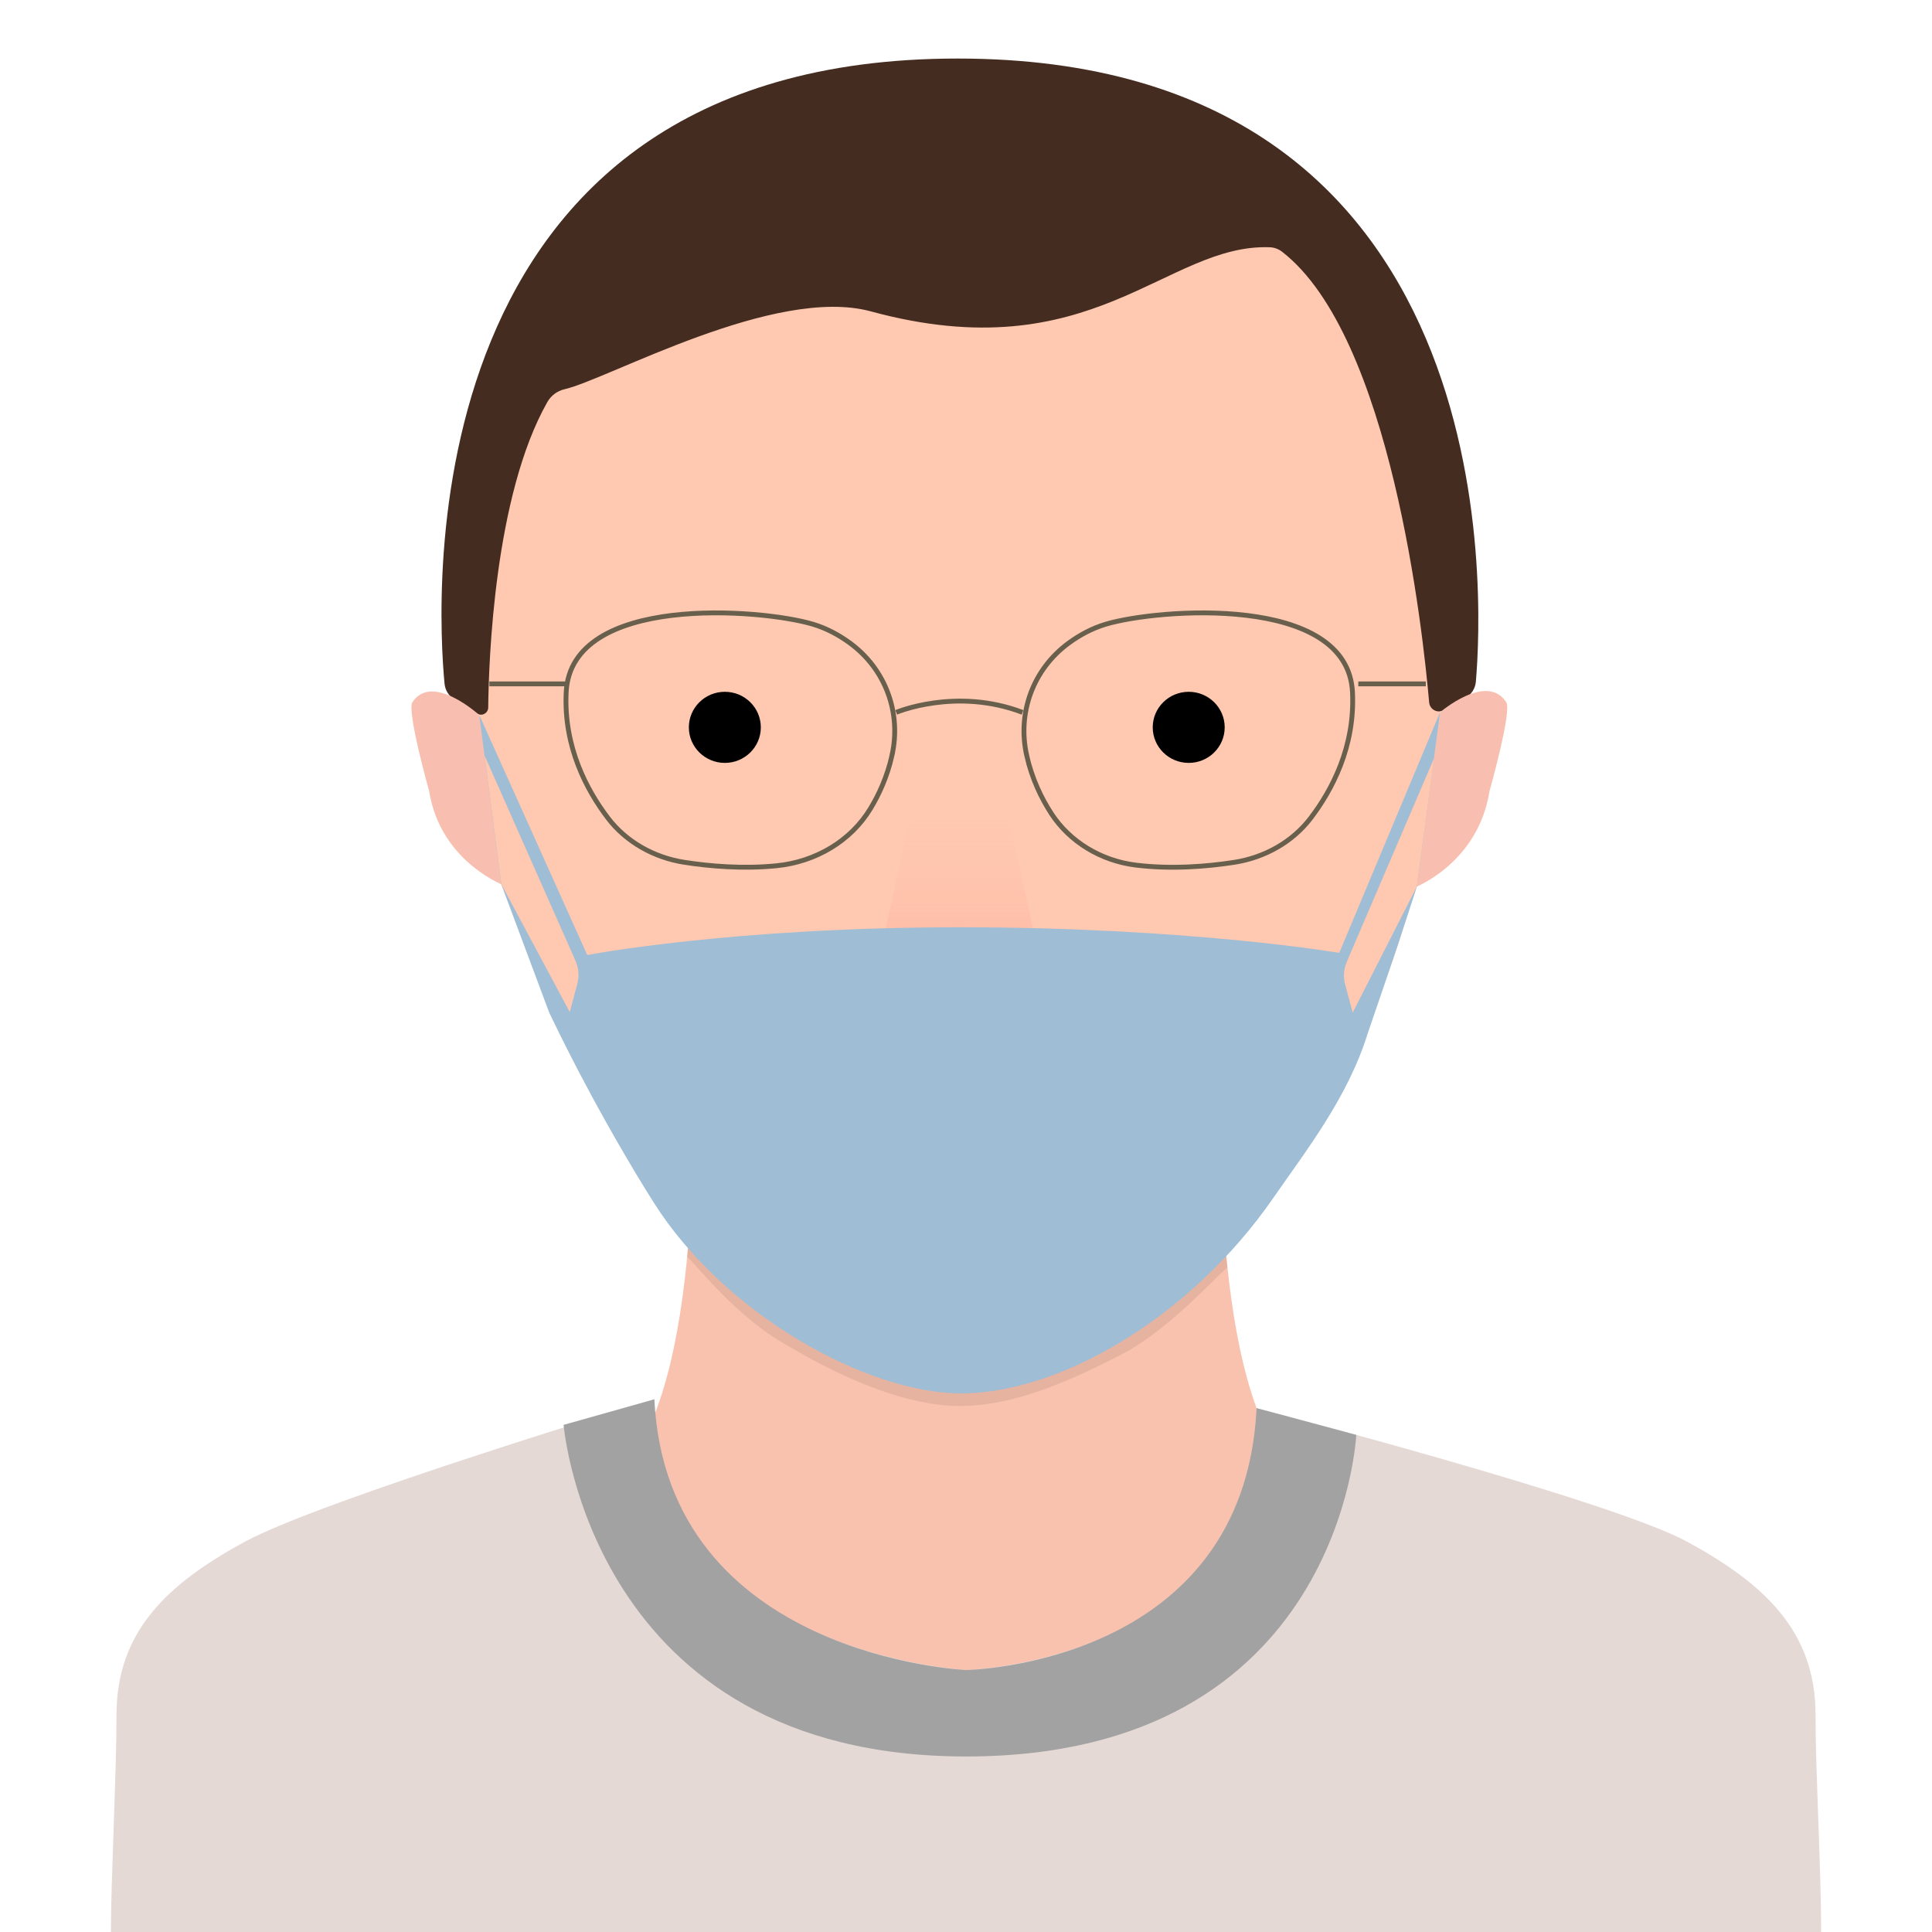 <?xml version="1.0" encoding="UTF-8"?>
<svg id="Xavier" xmlns="http://www.w3.org/2000/svg" xmlns:xlink="http://www.w3.org/1999/xlink" viewBox="0 0 400 400">
  <defs>
    <linearGradient id="Dégradé_sans_nom_5" data-name="Dégradé sans nom 5" x1="198.62" y1="218.58" x2="198.62" y2="165.38" gradientUnits="userSpaceOnUse">
      <stop offset=".1" stop-color="#ffab9c"/>
      <stop offset="1" stop-color="#ffc8b0" stop-opacity="0"/>
    </linearGradient>
  </defs>
  <path id="cou" d="m40.55,343.64c54.2-6.55,88.84-40.2,88.84-40.2,17.09-19.08,13.93-83.77,13.93-83.77h109.55s-3.17,64.69,13.92,83.77c0,0,34.65,33.65,88.84,40.2,0,0,7.36,1.53-9.73,24.75-8.49,11.52-77.93,17.32-147.81,17.41-69.89-.09-139.33-5.89-147.82-17.41-17.09-23.22-9.73-24.75-9.73-24.75Z" fill="#f9c2af"/>
  <path id="ombre" d="m142.84,253.27l-.6,6.89c2.62,2.45,10.51,12.91,21.49,18.83,12.11,7.13,24.67,12.11,34.89,12.11,9.34,0,19.48-3.33,33.74-10.76,9.64-5.02,19.29-15.95,21.77-17.93l-.24-2.35" fill="#452c20" opacity=".1"/>
  <g id="vetements">
    <path d="m377.05,400c0-13.1-1.16-32.89-1.16-44.95,0-17.34-10.62-27.16-26.55-35.84-15.93-8.67-89.18-27.67-89.18-27.67,0,52.39-60.16,54.22-60.16,54.22,0,0-64.52-3.66-64.52-56.05,0,0-68.89,20.83-84.81,29.5-15.93,8.67-26.55,18.49-26.55,35.84,0,12.06-1.16,34.3-1.16,44.95h354.09Z" fill="#e5d9d6"/>
    <path d="m260.16,291.54c-2.58,53.38-60.16,54.22-60.16,54.22,0,0-61.95-2.67-64.52-56.05l-18.79,5.29s5.58,68.66,83.32,68.66,80.79-66.58,80.79-66.58l-20.64-5.54Z" fill="#a3a2a2"/>
  </g>
  <path id="visage" d="m298.27,140.93c0,54.21-26.01,101.32-54.35,127.75,0,0-24.12,17.44-45.35,17.44-22.32,0-45.15-21.46-45.15-21.46-27.08-26.82-54.35-70.99-54.35-123.73,0-83,38.39-118.69,99.6-118.69s99.6,35.69,99.6,118.69Z" fill="#ffc8b0"/>
  <g id="yeux">
    <ellipse id="oeil" cx="246.11" cy="150.59" rx="7.45" ry="7.36"/>
    <ellipse id="oeil-2" data-name="oeil" cx="150.07" cy="150.59" rx="7.45" ry="7.36"/>
  </g>
  <path id="cheveux" d="m198.28,12.12c-114.3,0-107.86,112.46-106.24,129.44.13,1.34.87,2.53,2.01,3.24l4.74,2.94c.99.62,2.28-.09,2.29-1.26.1-9.76,1.27-43.88,12.23-63.22.76-1.35,2.06-2.33,3.56-2.67,9.07-2.09,43.57-21.53,63.44-16.12,45.89,12.49,61.01-14.04,82.56-13.28.95.03,1.86.37,2.61.96,22.53,17.52,29.13,78.6,30.41,93.27.13,1.49,1.75,2.34,3.05,1.6l4.46-2.52c1.23-.7,2.04-1.95,2.16-3.36,1.5-17.39,6.71-129.02-107.29-129.02Z" fill="#452c20"/>
  <path id="nez_1" data-name="nez 1" d="m208.02,165.38s7.77,36.43,9.28,41.71c1.51,5.29-2.49,7.02-4.93,4.26-2.44-2.75-10.89,6.34-10.89,6.34-3.12,1.98-5.74,0-5.74,0,0,0-8.45-9.09-10.89-6.34-2.44,2.75-6.44,1.03-4.93-4.26,1.51-5.29,9.28-41.71,9.28-41.71" fill="url(#Dégradé_sans_nom_5)"/>
  <g id="lunette">
    <path d="m184.67,156.4c1.98-8.71-1.25-17.86-8.79-23.33-2.19-1.59-4.72-2.98-7.56-3.83-10.71-3.22-50.13-6.36-51.1,14.1-.54,11.27,4.25,20.25,8.66,26.04,3.73,4.9,9.49,8.18,15.86,9.16,5.18.8,12.04,1.4,19,.71,8.16-.81,15.42-5.15,19.46-11.81,1.81-2.98,3.49-6.66,4.48-11.04Z" fill="none" stroke="#68604c" stroke-miterlimit="10"/>
    <path d="m212.57,156.4c-1.98-8.71,1.25-17.86,8.79-23.33,2.19-1.59,4.72-2.98,7.56-3.83,10.71-3.22,50.13-6.36,51.1,14.1.54,11.27-4.25,20.25-8.66,26.04-3.73,4.9-9.49,8.18-15.86,9.16-5.51.85-12.93,1.48-20.33.57-7.23-.89-13.7-4.83-17.49-10.65-2.04-3.14-4.01-7.16-5.12-12.06Z" fill="none" stroke="#68604c" stroke-miterlimit="10"/>
    <path d="m185.55,147.49s12.35-5.26,26.15,0" fill="none" stroke="#68604c" stroke-miterlimit="10"/>
    <line x1="117.68" y1="141.59" x2="101.32" y2="141.59" fill="none" stroke="#68604c" stroke-miterlimit="10"/>
    <line x1="281.22" y1="141.59" x2="295.2" y2="141.59" fill="none" stroke="#68604c" stroke-miterlimit="10"/>
  </g>
  <g id="oreilles">
    <path id="oreille_gauche_2" data-name="oreille gauche 2" d="m298.14,147.48s9.65-8.34,13.72-2.09c1.2,1.83-3.47,18.4-3.47,18.4-2.38,15.02-15.56,19.98-15.56,19.98" fill="#f8bfb0"/>
    <path id="oreille_gauche_2-2" data-name="oreille gauche 2" d="m104.99,183.59s-13.75-4.78-16.14-19.8c0,0-4.66-16.57-3.47-18.4,4.08-6.24,13.82,2.63,13.82,2.63" fill="#f8bfb0"/>
  </g>
  <g id="masque">
    <path id="masque-2" data-name="masque" d="m298.14,147.48l-20.86,49.8s-31.16-5.3-78.53-5.3-77.16,5.75-77.16,5.75l-22.37-49.72,4.56,35.07c3.31,8.86,6.62,17.71,9.93,26.57,1.31,2.74,3.38,6.97,6.04,12.08,7.46,14.31,14.19,25.02,15.57,27.2,14.75,23.33,44.28,39.56,63.66,39.56,20.22,0,47.29-15.42,64.63-40.45,6.97-10.06,15.48-20.89,19.58-34.15,1.96-5.76,3.98-11.55,5.93-17.37,1.45-4.33,2.81-8.66,4.24-12.97,1.6-12.02,3.19-24.05,4.78-36.07Z" fill="#9fbdd4"/>
    <path d="m119.16,198.97c.66,1.48.79,3.15.37,4.71l-1.57,5.86-14.17-26.47-3.46-26.64,18.84,42.53Z" fill="#ffc8b0"/>
    <path d="m278.86,199.09c-.66,1.48-.79,3.15-.37,4.71l1.57,5.86,13.29-26.11,3.55-26.56-18.05,42.1Z" fill="#ffc8b0"/>
  </g>
</svg>